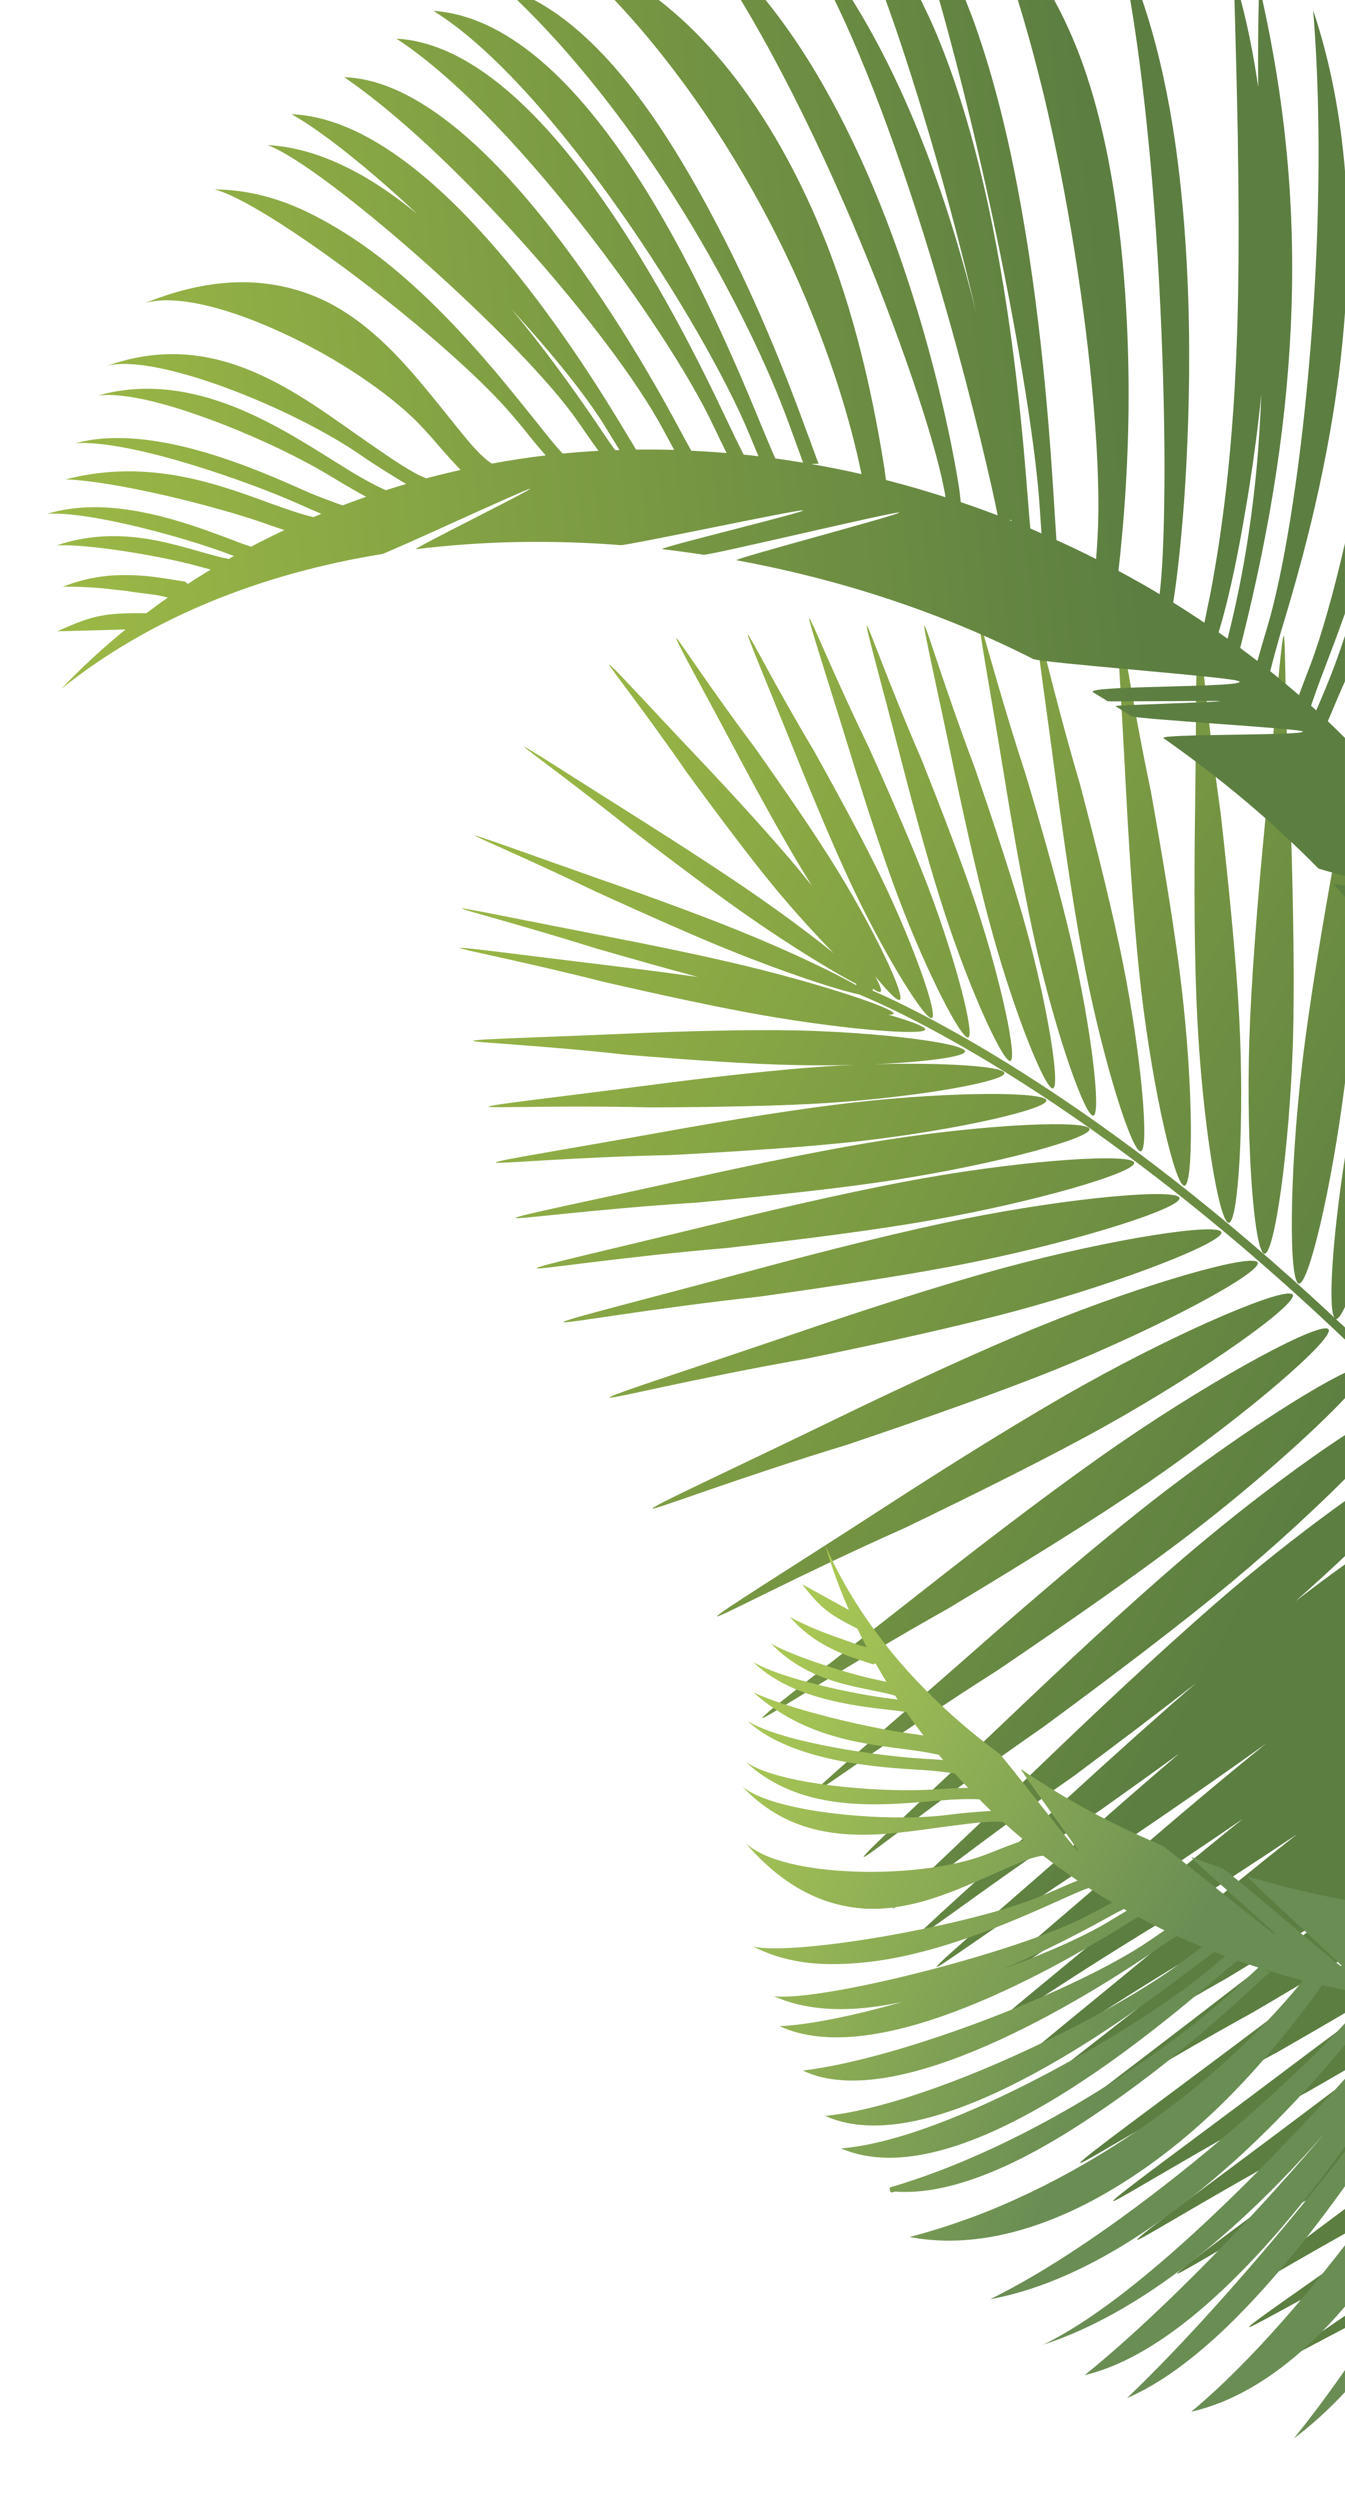 <?xml version="1.0" encoding="utf-8"?>
<!-- Generator: Adobe Illustrator 16.0.4, SVG Export Plug-In . SVG Version: 6.00 Build 0)  -->
<!DOCTYPE svg PUBLIC "-//W3C//DTD SVG 1.1//EN" "http://www.w3.org/Graphics/SVG/1.1/DTD/svg11.dtd">
<svg version="1.1" id="Layer_1" xmlns="http://www.w3.org/2000/svg" xmlns:xlink="http://www.w3.org/1999/xlink" x="0px" y="0px"
	 width="151.606px" height="281.758px" viewBox="0 0 151.606 281.758" enable-background="new 0 0 151.606 281.758"
	 xml:space="preserve">
<g>
	<linearGradient id="SVGID_1_" gradientUnits="userSpaceOnUse" x1="38.982" y1="111.947" x2="146.634" y2="170.258">
		<stop  offset="0" style="stop-color:#9DBA46"/>
		<stop  offset="1" style="stop-color:#5C7E41"/>
	</linearGradient>
	<path fill="url(#SVGID_1_)" d="M72.718,122.36c-9.914,1.297-17.666,2.149-17.643,2.362c0.008,0.192,7.996-0.172,18.33,0.082
		c7.229-0.035,14.572-0.159,19.9-0.501c10.326-0.68,19.982-2.433,19.912-3.369c-0.039-0.749-6.607-1.214-14.656-0.997
		c5.879-0.251,10.213-0.85,10.223-1.447c0.02-0.879-9.242-2.149-19.072-2.365c-5.156-0.104-12.426,0.065-19.463,0.382
		c-9.504,0.419-16.906,0.593-16.906,0.796c-0.01,0.187,7.58,0.486,17.361,1.574c6.869,0.565,13.844,1.054,18.918,1.152
		c2.32,0.052,4.609,0.04,6.752-0.017c-1.098,0.043-2.207,0.103-3.328,0.173C87.634,120.549,80.05,121.396,72.718,122.36z
		 M96.794,128.621c11.02-1.248,21.268-3.623,21.154-4.606c-0.117-0.992-10.641-1.019-21.641,0.227
		c-5.779,0.646-13.865,1.934-21.67,3.348c-10.539,1.895-18.797,3.199-18.768,3.42c0.025,0.209,8.549-0.596,19.645-0.834
		C83.249,129.771,91.104,129.256,96.794,128.621z M114.55,147.725c12.236-3.311,23.426-7.761,23.123-8.858
		c-0.295-1.096-12.189,0.69-24.438,3.997c-6.396,1.728-15.314,4.575-23.898,7.517c-11.602,3.961-20.711,6.864-20.625,7.118
		c0.045,0.239,9.559-2.156,22.051-4.35C99.444,151.365,108.243,149.43,114.55,147.725z M96.374,100.569
		c3.686,7.668,7.988,14.492,8.674,14.169c0.691-0.332-1.932-7.955-5.617-15.627c-1.904-3.958-4.77-9.26-7.666-14.466
		c-4.367-7.296-7.301-13.18-7.461-13.107c-0.143,0.073,2.363,5.969,5.424,13.597C92.007,90.784,94.448,96.564,96.374,100.569z
		 M109.501,142.283c12.338-2.48,23.674-6.154,23.453-7.269c-0.221-1.102-12.098-0.102-24.436,2.38
		c-6.455,1.289-15.449,3.535-24.137,5.89c-11.742,3.19-20.916,5.458-20.877,5.716c0.051,0.243,9.607-1.51,22.098-2.872
		C94.312,144.908,103.144,143.574,109.501,142.283z M105.032,137.505c11.971-2.113,23.002-5.392,22.814-6.47
		c-0.184-1.062-11.689-0.38-23.645,1.732c-6.256,1.102-15.008,3.053-23.434,5.128c-11.41,2.786-20.318,4.778-20.289,5.039
		c0.045,0.218,9.307-1.255,21.402-2.283C90.321,139.691,98.88,138.602,105.032,137.505z M100.866,132.972
		c11.486-1.779,22.113-4.698,21.943-5.727c-0.148-1.031-11.166-0.604-22.66,1.18c-6,0.923-14.396,2.624-22.52,4.44
		c-10.967,2.438-19.549,4.157-19.512,4.401c0.037,0.211,8.932-1.01,20.529-1.745C86.743,134.769,94.944,133.902,100.866,132.972z
		 M101.304,101.264c3.176,8.39,7.092,15.948,7.84,15.659c0.744-0.29-1.33-8.526-4.512-16.925
		c-1.646-4.311-4.168-10.152-6.746-15.869c-3.924-8.077-6.496-14.502-6.658-14.443c-0.182,0.07,1.936,6.491,4.477,14.767
		C97.575,90.591,99.64,96.88,101.304,101.264z M128.638,111.675c1.348,11.439,3.846,22.067,4.877,21.962
		c1.016-0.131,1.01-11.058-0.346-22.497c-0.686-5.889-2.021-13.968-3.432-21.887c-2.363-11.272-3.545-20.089-3.779-20.068
		c-0.229,0.033,0.396,8.686,0.959,19.797C127.345,97.209,127.937,105.687,128.638,111.675z M138.513,137.812
		c1.055-0.054,1.783-11.338,1.164-23.253c-0.318-6.139-1.148-14.561-2.078-22.851c-1.688-11.819-2.322-21.006-2.551-20.995
		c-0.252,0.011-0.184,8.99-0.34,20.525c-0.129,8.526-0.08,17.331,0.25,23.555C135.558,126.716,137.433,137.862,138.513,137.812z
		 M142.536,141.295c1.104,0.042,2.807-11.56,3.203-23.938c0.186-6.36,0.045-15.144-0.223-23.781
		c-0.705-12.355-0.59-21.906-0.812-21.909c-0.273-0.01-0.967,9.273-2.123,21.169c-0.859,8.812-1.555,17.903-1.76,24.374
		C140.44,129.57,141.419,141.268,142.536,141.295z M111.87,105.189c2.568,9.252,6,17.705,6.822,17.467
		c0.832-0.229-0.57-9.232-3.152-18.487c-1.334-4.773-3.465-11.253-5.652-17.6c-3.398-8.989-5.502-16.101-5.686-16.058
		c-0.189,0.06,1.434,7.099,3.328,16.206C108.94,93.433,110.517,100.342,111.87,105.189z M106.587,103.225
		c2.871,8.697,6.525,16.603,7.309,16.339c0.775-0.255-0.982-8.77-3.846-17.482c-1.492-4.481-3.816-10.563-6.191-16.522
		c-3.652-8.42-5.984-15.111-6.154-15.046c-0.162,0.055,1.703,6.71,3.916,15.287C103.251,92.151,105.077,98.664,106.587,103.225z
		 M116.874,107.066c2.275,9.843,5.488,18.877,6.369,18.67c0.887-0.201-0.188-9.718-2.473-19.581
		c-1.162-5.062-3.098-11.971-5.117-18.746c-3.145-9.608-5.031-17.178-5.215-17.13c-0.219,0.041,1.176,7.527,2.748,17.161
		C114.339,94.584,115.679,101.909,116.874,107.066z M122.38,109.513c2.115,10.628,5.254,20.425,6.211,20.242
		c0.955-0.196,0.123-10.441-1.992-21.088c-1.082-5.477-2.939-12.956-4.867-20.289c-3.055-10.403-4.832-18.594-5.035-18.542
		c-0.209,0.032,1.006,8.117,2.371,18.503C120.075,96.033,121.276,103.946,122.38,109.513z M51.845,106.834
		c-0.027,0.159,7.133,1.518,16.297,3.844c6.457,1.477,13.01,2.897,17.803,3.731c9.309,1.63,18.227,2.322,18.35,1.618
		c0.053-0.301-1.553-0.927-4.148-1.668c0.355-0.006,0.559-0.042,0.58-0.126c0.115-0.57-7.861-3.237-16.502-5.335
		c-4.531-1.108-10.939-2.431-17.174-3.636c-8.412-1.643-14.961-2.994-15-2.876c-0.012,0.124,6.643,1.84,15.115,4.491
		c3.959,1.146,7.955,2.275,11.512,3.229c-3.389-0.478-7.072-0.95-10.697-1.383C58.921,107.637,51.866,106.681,51.845,106.834z
		 M121.747,243.766c0.15,0.229,9.562-5.718,22.271-12.511c2.551-1.459,5.094-2.937,7.588-4.396v-5.581
		c-3.309,2.404-6.734,4.943-10.1,7.484C130.374,237.156,121.585,243.507,121.747,243.766z M128.181,252.424
		c0.137,0.221,9.426-5.643,21.953-12.336c0.494-0.281,0.98-0.562,1.473-0.844v-4.566c-1.318,0.986-2.65,1.978-3.963,2.975
		C136.7,245.905,128.011,252.18,128.181,252.424z M114.841,192.516c-9.832,9.385-17.674,16.533-17.486,16.758
		c0.188,0.209,8.637-6.611,20.209-14.621c7.939-5.842,15.896-11.879,21.461-16.523c4.744-3.955,9.166-8.041,12.582-11.458v-4.942
		c-4.357,2.842-10.297,7.229-16.146,12.116C129.796,178.551,122.134,185.569,114.841,192.516z M125.472,248.053
		c0.158,0.222,9.418-5.632,21.936-12.32c1.402-0.809,2.803-1.615,4.199-2.422v-5.008c-2.227,1.642-4.465,3.314-6.68,4.993
		C133.983,241.541,125.321,247.809,125.472,248.053z M118.337,197.93c-9.975,9.609-17.914,16.928-17.715,17.145
		c0.18,0.214,8.75-6.78,20.494-14.976c4.727-3.525,9.471-7.106,13.711-10.431c-4.307,3.717-8.99,7.917-13.561,12.098
		c-10.271,9.416-18.434,16.587-18.244,16.82c0.166,0.218,8.977-6.604,21.002-14.582c3-2.129,6.008-4.281,8.9-6.385
		c-2.863,2.441-5.82,4.998-8.703,7.545c-10.488,9.238-18.809,16.268-18.639,16.505c0.172,0.21,9.143-6.448,21.357-14.206
		c5.49-3.721,11.002-7.537,15.816-11.004c-4.846,3.91-10.273,8.483-15.529,13.037c-10.635,9.207-19.059,16.211-18.881,16.451
		c0.166,0.217,9.258-6.412,21.594-14.115c3.426-2.285,6.869-4.598,10.15-6.848c-3.184,2.558-6.479,5.254-9.709,7.95
		c-10.721,8.968-19.242,15.768-19.059,16.013c0.168,0.215,9.305-6.209,21.723-13.64c4.498-2.886,9.014-5.819,13.156-8.596
		c-4.133,3.255-8.564,6.859-12.889,10.453c-10.746,8.913-19.26,15.688-19.088,15.934c0.166,0.221,9.318-6.171,21.727-13.575
		c1.826-1.156,3.645-2.318,5.432-3.478c-1.893,1.468-3.799,2.962-5.688,4.455c-10.98,8.663-19.668,15.247-19.498,15.494
		c0.158,0.226,9.465-5.935,22.08-13.05c4.066-2.455,8.156-4.955,11.979-7.35c-3.752,2.767-7.691,5.754-11.555,8.741
		c-10.992,8.499-19.705,14.959-19.537,15.199c0.158,0.232,9.48-5.815,22.088-12.761c3.504-2.055,7.006-4.141,10.354-6.174v-44.299
		c-1.807,1.295-3.678,2.691-5.576,4.152c1.963-1.727,3.838-3.443,5.576-5.088v-6.199c-3.76,2.684-8.098,6.033-12.398,9.658
		C133.495,183.65,125.729,190.826,118.337,197.93z M119.224,154.248c12.109-4.916,22.992-10.877,22.541-11.955
		c-0.432-1.102-12.379,2.226-24.486,7.143c-6.336,2.57-15.109,6.609-23.514,10.695c-11.361,5.514-20.309,9.619-20.211,9.875
		c0.092,0.229,9.518-3.408,22.02-7.214C104.233,159.867,112.981,156.777,119.224,154.248z M150.437,148.521
		c-26.109-24.413-46.143-34.293-52.211-36.942c0.047,0,0.158,0.039,0.184,0.014c0.014-0.034-0.006-0.106-0.057-0.194
		c0.467,0.327,0.787,0.469,0.902,0.371c0.164-0.132-0.07-0.765-0.588-1.732c1.449,1.78,2.49,2.812,2.756,2.648
		c0.658-0.417-2.764-7.715-7.24-14.947c-2.305-3.734-5.727-8.708-9.158-13.563c-5.104-6.792-8.652-12.329-8.789-12.248
		c-0.17,0.094,2.971,5.683,6.822,12.952c2.854,5.37,5.9,10.859,8.264,14.63c0.068,0.115,0.127,0.225,0.213,0.338
		c-0.504-0.622-1.006-1.244-1.518-1.867c-2.855-3.428-7.066-8.068-11.254-12.493c-5.65-5.955-9.957-10.708-10.105-10.599
		c-0.113,0.105,3.982,5.235,8.812,12.242c3.52,4.799,7.139,9.63,9.934,13.008c2.262,2.714,4.578,5.257,6.566,7.277
		c-2.303-1.849-5.279-4.093-8.43-6.285c-3.658-2.55-8.914-5.964-14.049-9.201c-6.939-4.365-12.297-7.855-12.367-7.744
		c-0.072,0.089,5.264,3.918,11.912,9.223c4.725,3.618,9.547,7.238,13.141,9.747c4.934,3.437,9.801,6.423,12.365,7.737l-0.045,0.132
		c-2.469-1.425-7.729-3.931-13.395-6.214c-4.129-1.672-10.016-3.833-15.738-5.822c-7.736-2.719-13.744-4.932-13.789-4.802
		c-0.047,0.102,5.998,2.643,13.666,6.336c5.416,2.465,10.918,4.923,14.992,6.562c6.186,2.507,12.184,4.488,14.6,4.983
		c4.527,1.864,26.146,11.658,54.773,38.903V149.6c-0.344-0.326-0.666-0.616-1.018-0.938c0.246,0,0.598-0.477,1.018-1.389v-16.872
		C150.142,139.83,149.683,147.617,150.437,148.521z M109.808,186.046c-10.109,8.898-18.129,15.653-17.949,15.884
		c0.158,0.211,8.795-6.201,20.551-13.669c8.072-5.468,16.191-11.131,21.879-15.505c7.293-5.613,13.889-11.535,17.318-15.195v-2.858
		c-4.031,1.912-12.447,7.321-20.701,13.673C125.128,172.818,117.278,179.457,109.808,186.046z M150.728,95.057
		c-1.643,8.944-3.168,18.203-3.943,24.803c-1.488,12.61-1.506,24.673-0.373,24.796c1.08,0.127,3.678-10.634,5.195-22.641V90.247
		C151.327,91.789,151.04,93.396,150.728,95.057z M151.606,268.954v-0.487c-1.008,0.717-1.564,1.145-1.527,1.203
		C150.103,269.717,150.642,269.459,151.606,268.954z M129.284,167.17c11.342-7.791,21.172-16.353,20.469-17.359
		c-0.697-1.025-12.219,5.072-23.545,12.854c-5.926,4.065-14.027,10.181-21.748,16.257c-10.439,8.225-18.689,14.447-18.533,14.693
		c0.152,0.22,9.018-5.643,20.986-12.361C115.157,176.297,123.45,171.164,129.284,167.17z M132.683,256.234
		c0.129,0.21,7.988-4.732,18.924-10.678v-3.695C140.956,249.91,132.53,256.007,132.683,256.234z M124.636,160.688
		c11.508-6.436,21.668-13.757,21.078-14.776c-0.568-1.04-12.125,3.774-23.631,10.209c-6.041,3.37-14.309,8.499-22.227,13.635
		c-10.693,6.933-19.146,12.161-19.016,12.396c0.129,0.223,9.107-4.595,21.162-9.963
		C110.308,168.186,118.692,164.006,124.636,160.688z M137.212,259.9c0.113,0.174,5.895-3.434,14.395-8.186v-2.779
		C143.228,255.211,137.081,259.688,137.212,259.9z M140.792,262.254c0.09,0.146,4.324-2.292,10.814-5.746v-2.043
		C145.138,259.012,140.698,262.086,140.792,262.254z M144.704,265.909c0.064,0.115,2.666-1.324,6.902-3.552v-1.376
		C147.329,263.904,144.62,265.771,144.704,265.909z"/>
	<linearGradient id="SVGID_2_" gradientUnits="userSpaceOnUse" x1="3.708" y1="62.194" x2="156.038" y2="44.648">
		<stop  offset="0" style="stop-color:#9DBA46"/>
		<stop  offset="0.806" style="stop-color:#5C7E41"/>
	</linearGradient>
	<path fill="url(#SVGID_2_)" d="M147.772,58.945c1.203-4.998,2.396-10.82,3.184-17.13c0.268-2.148,0.488-4.358,0.65-6.604V19.304
		c-0.492-6.076-1.607-12.203-3.59-18.157c0.533,6.528,0.686,13.396,0.576,20.213c-0.104,6.816-0.492,13.583-1.049,19.896
		c-1.102,12.627-2.924,23.467-4.682,29.366c-0.465,1.541-0.844,2.835-1.121,3.867c-0.648-0.497-1.307-0.985-1.963-1.473l0.016,0.004
		l0.195-0.779c1.652-6.593,2.963-12.98,3.9-19.234c0.943-6.258,1.504-12.387,1.697-18.451c0.184-6.07-0.014-12.075-0.623-18.095
		C144.413,11.003,143.522,5.532,142.3,0h-0.412c-0.086,3.358-0.092,6.619-0.066,9.809c-0.488-3.371-1.127-6.656-1.959-9.809h-0.715
		c0.141,5.145,0.287,10.413,0.381,15.719c0.004,1.017,0.02,2.035,0.039,3.054c0.059,4.784,0.074,9.559-0.01,14.286
		c-0.055,3.011-0.146,5.999-0.299,8.954c-0.129,2.794-0.328,5.551-0.568,8.266c-0.344,4.021-0.824,7.913-1.393,11.616
		c-0.375,2.325-0.746,4.537-1.197,6.598c-0.01,0.109-0.236,1.18-0.344,1.689c-1.15-0.776-2.314-1.536-3.518-2.276
		c0.373-2.255,0.844-6.237,1.221-11.303c0.4-5.6,0.676-12.518,0.553-19.89c-0.129-7.373-0.662-15.2-1.848-22.611
		c-0.814-4.98-1.928-9.759-3.412-14.1h-1.348c0.768,4.589,1.406,9.559,1.924,14.677c0.771,7.459,1.279,15.214,1.576,22.461
		c0.305,7.251,0.412,14.001,0.328,19.451c-0.066,4.482-0.24,8.086-0.523,10.371c-1.523-0.913-3.076-1.786-4.641-2.625
		c0.117-0.977,0.246-2.256,0.391-3.823c0.238-2.505,0.486-5.842,0.633-9.722c0.252-6.438,0.152-14.349-0.664-22.432
		c-0.729-7.119-2.004-14.413-4.314-20.954c-0.07-0.209-0.148-0.417-0.223-0.621c-0.877-2.381-1.896-4.656-3.068-6.785h-4.098
		c0.844,2.717,1.631,5.548,2.367,8.459c0.191,0.75,0.373,1.501,0.564,2.256c1.369,5.761,2.527,11.74,3.459,17.553
		c0.258,1.643,0.5,3.266,0.729,4.87c1.57,11.164,2.225,21.266,1.871,27.397c-0.051,0.912-0.105,1.733-0.168,2.47
		c-1.465-0.749-2.951-1.455-4.467-2.139c-0.059-0.952-0.146-2.141-0.229-3.542c-0.412-6.618-1.254-19.9-3.672-33.542
		c-1.195-6.823-2.791-13.727-4.916-19.936c-0.441-1.319-0.93-2.597-1.434-3.846h-2.963c0.582,2.031,1.137,4.102,1.691,6.207
		c1.701,6.484,3.277,13.246,4.637,19.738c2.729,12.989,4.617,24.92,5.018,31.483c0.07,1.011,0.125,1.904,0.18,2.687
		c-0.42-0.183-0.832-0.377-1.258-0.557c-0.078-0.824-0.152-1.768-0.238-2.851c-0.525-6.78-1.615-20.386-4.613-34.049
		c-1.5-6.835-3.471-13.681-6.092-19.697C104.741,1.945,104.269,0.963,103.8,0h-3.969c0.703,1.943,1.387,3.93,2.049,5.952
		c2.1,6.388,4.047,13.082,5.742,19.545c0.867,3.328,1.674,6.595,2.398,9.722C107.286,24.115,102.899,10.926,96.079,0h-2.004
		c9.967,20.591,17.398,52.956,18.381,58.086c-1.377-0.528-2.766-1.026-4.158-1.498l-0.152-1.342
		c-0.744-4.889-3.084-16.762-7.842-29.413c-2.369-6.325-5.359-12.847-9.031-18.789C89.745,4.575,88.083,2.214,86.3,0h-2.793
		c1.629,2.701,3.221,5.551,4.756,8.491c3.23,6.18,6.225,12.731,8.816,18.98c5.15,12.438,8.748,23.698,9.498,28.566
		c-2.223-0.712-4.451-1.365-6.705-1.938c-0.064-0.438-0.141-0.923-0.156-1.161c-1.104-6.89-2.883-15.913-6.281-24.775
		c-2.482-6.486-5.664-12.647-9.557-18.025c-2.822-3.901-5.951-7.251-9.344-9.923C74.444,0.141,74.347,0.074,74.247,0h-4.973
		c0.812,0.861,1.631,1.757,2.447,2.698c1.865,2.141,3.713,4.481,5.549,6.976c1.309,1.81,2.619,3.692,3.867,5.652
		c2.506,3.907,4.859,8.08,6.992,12.405c0.719,1.487,1.424,2.986,2.084,4.498c3.266,7.502,5.617,14.928,6.893,21.203
		c-1.891-0.431-3.77-0.807-5.672-1.138l0.842-0.042c-0.219-0.47-0.975-2.683-1.328-3.559c-1.143-3.161-2.592-6.936-4.273-10.92
		c-1.91-4.536-4.121-9.204-6.482-13.627c-3.062-5.735-6.303-10.984-9.76-15.202C67.19,4.989,63.808,1.928,60.345,0.07
		c-0.047-0.024-0.1-0.048-0.146-0.07h-1.906c1.418,1.37,2.965,2.958,4.604,4.771c0.5,0.564,1.018,1.146,1.533,1.752
		c2.709,3.131,5.531,6.766,8.334,10.813c0.457,0.658,0.924,1.335,1.371,2.018c2.633,3.928,5.172,8.163,7.521,12.54
		c2.893,5.373,5.406,10.776,7.234,15.764c0.367,0.998,0.715,1.95,1.035,2.852c0.107,0.241,0.441,1.224,0.516,1.41
		c0.02,0.031,0.051,0.126,0.078,0.219c-1.051-0.172-2.086-0.333-3.137-0.478c-0.396-0.896-0.873-2.054-1.455-3.437
		c-1.254-3.055-3.066-7.436-5.359-12.313c-2.297-4.878-5.07-10.254-8.262-15.289c-3.191-5.032-6.783-9.723-10.717-13.238
		c-3.936-3.514-8.201-5.846-12.736-6.161c3.334,2.063,6.914,5.321,10.488,9.234c3.566,3.917,7.141,8.486,10.445,13.178
		c6.6,9.376,12.158,19.223,14.635,25.208c0.402,0.975,0.764,1.833,1.072,2.577c-0.555-0.067-1.111-0.137-1.676-0.192
		c-0.518-1.006-1.154-2.344-1.918-3.937c-1.367-2.897-3.346-6.979-5.803-11.483c-2.459-4.5-5.393-9.425-8.672-14.013
		c-3.281-4.59-6.891-8.844-10.734-12.004c-3.832-3.156-7.883-5.219-12.002-5.432c3.176,2.066,6.67,5.112,10.195,8.701
		c3.527,3.587,7.088,7.715,10.432,11.943c6.662,8.45,12.42,17.293,15.1,22.988c0.555,1.169,1.051,2.191,1.484,3.065
		c-1.332-0.112-2.666-0.2-3.982-0.263c-0.518-0.928-1.102-2.012-1.754-3.223c-1.482-2.749-3.621-6.529-6.232-10.65
		c-2.629-4.127-5.709-8.603-9.08-12.745c-3.365-4.145-7-7.96-10.748-10.763c-3.746-2.805-7.572-4.603-11.301-4.71
		c3.037,2.071,6.449,4.907,9.93,8.17c3.473,3.259,7.053,6.943,10.406,10.705c6.732,7.529,12.674,15.37,15.582,20.771
		c0.459,0.848,0.877,1.633,1.271,2.357c-1.432-0.045-2.865-0.053-4.293-0.036c-0.504-0.816-1.082-1.79-1.709-2.825
		c-0.172-0.284-0.35-0.576-0.531-0.874c-1.482-2.432-3.449-5.529-5.779-8.862c-2.625-3.762-5.705-7.823-9.084-11.566
		c-3.275-3.644-6.83-6.987-10.51-9.456c-3.668-2.471-7.469-4.065-11.229-4.215c2.488,1.382,5.928,3.972,9.691,7.21
		c1.471,1.266,2.986,2.631,4.508,4.055c-1.859-1.521-3.77-2.906-5.732-4.067c-3.619-2.133-7.377-3.53-11.18-3.718
		c3.15,1.128,10.309,6.613,17.482,12.974c3.58,3.179,7.166,6.579,10.26,9.759c3.088,3.182,5.686,6.149,7.283,8.466
		c0.893,1.297,1.654,2.39,2.293,3.259c-1.355,0.076-2.693,0.175-4.035,0.307c-0.791-0.805-1.889-2.227-3.129-3.771
		c-0.371-0.462-0.771-0.959-1.188-1.477c-3.396-4.236-8.213-10.03-13.914-14.917c-0.145-0.126-0.287-0.246-0.434-0.366
		c-2.969-2.509-6.205-4.719-9.547-6.401c-0.068-0.034-0.127-0.068-0.197-0.103c-3.457-1.729-7.123-2.722-10.838-2.729
		c2.865,0.692,9.428,4.9,16.197,10.015c0.428,0.322,0.846,0.645,1.27,0.967c3.604,2.783,7.211,5.774,10.279,8.587
		c2.244,2.041,4.189,3.985,5.646,5.677c0.621,0.718,1.18,1.391,1.68,2.011c0.861,1.077,1.611,1.988,2.262,2.714
		c-2.041,0.242-4.064,0.552-6.072,0.924c-1.105-0.68-2.414-2.199-3.951-4.127c-0.535-0.664-1.109-1.376-1.697-2.11
		c-2.922-3.597-6.344-7.922-10.939-10.854c-0.389-0.248-0.785-0.488-1.186-0.712c-2.539-1.398-5.432-2.323-8.711-2.58
		c-0.068-0.004-0.123-0.006-0.178-0.011c-3.604-0.239-7.713,0.398-12.449,2.306c3.645-1.062,9.906,0.681,16.08,3.627
		c0.365,0.177,0.742,0.355,1.121,0.539c5.564,2.768,10.934,6.454,14.133,9.899c0.641,0.69,1.24,1.372,1.779,2.004
		c0.924,1.074,1.785,2.006,2.471,2.735c-1.295,0.291-2.58,0.603-3.869,0.945c-1.523-0.56-3.846-2.163-6.531-4.021
		c-3.846-2.651-8.092-5.928-12.932-7.983c-2.414-1.029-4.982-1.754-7.73-1.946c-2.729-0.185-5.648,0.159-8.756,1.265
		c2.812-0.718,8.096,0.511,13.586,2.552c5.502,2.052,11.207,4.912,14.9,7.463c1.926,1.328,3.961,2.571,5.201,3.306
		c-0.771,0.225-1.529,0.459-2.293,0.703c-1.164-0.513-2.982-1.499-4.561-2.498c-0.307-0.191-0.602-0.377-0.922-0.573
		c-3.285-2.049-7.303-4.649-11.785-6.396c-2.248-0.872-4.609-1.536-7.043-1.818c-2.668-0.304-5.41-0.166-8.152,0.621
		c2.797-0.372,7.475,0.791,12.277,2.557c0.635,0.224,1.25,0.459,1.865,0.701c4.438,1.726,8.801,3.851,11.781,5.637
		c0.455,0.277,0.914,0.544,1.332,0.801c1.139,0.677,2.178,1.274,2.992,1.71c-0.891,0.308-1.771,0.629-2.656,0.965
		c-1.098-0.374-2.992-1.079-4.205-1.62c-2.871-1.29-7.229-3.21-11.91-4.526c-4.691-1.31-9.715-2.015-13.963-0.863
		c3.115-0.194,8.01,0.898,12.828,2.354c4.83,1.458,9.588,3.276,12.375,4.527c0.959,0.428,1.773,0.79,2.475,1.073
		c-0.287,0.125-0.584,0.254-0.881,0.382c-1.35-0.312-2.871-0.847-4.59-1.461c-2.756-0.988-6.17-2.317-10.115-3.085
		c-3.936-0.768-8.41-0.971-13.25,0.296c2.703,0.07,6.945,0.822,11.232,1.803c4.27,0.985,8.559,2.198,11.352,3.191
		c0.861,0.312,1.562,0.546,2.094,0.714c-1.271,0.601-2.527,1.224-3.76,1.878c-0.535-0.182-1.082-0.374-1.57-0.555
		c-0.221-0.086-0.451-0.175-0.678-0.264c-2.422-0.906-5.635-2.13-9.146-2.896c-3.734-0.829-7.811-1.139-11.578-0.001
		c2.41-0.134,6.221,0.514,10.027,1.426c0.184,0.045,0.365,0.088,0.547,0.135c3.596,0.88,7.146,1.97,9.514,2.846
		c0.295,0.108,0.566,0.211,0.828,0.304c0.053,0.017,0.084,0.03,0.129,0.048c-0.191,0.107-0.391,0.219-0.58,0.332
		c-0.881-0.162-1.873-0.438-2.977-0.75c-1.971-0.551-4.416-1.305-7.211-1.647c-2.777-0.335-5.891-0.258-9.213,0.866
		c1.887-0.084,4.891,0.228,7.912,0.7c3.031,0.474,6.084,1.105,8.082,1.662c0.547,0.155,1.018,0.274,1.373,0.365
		c-0.889,0.538-1.775,1.087-2.633,1.653c-0.055-0.139-0.146-0.257-0.326-0.306c-0.092-0.014-0.176-0.029-0.27-0.042
		c-1.186-0.174-2.352-0.384-3.537-0.523c-0.967-0.109-1.904-0.151-2.848-0.16c-2.15-0.009-4.396,0.28-7.08,1.317
		c0.941-0.046,4.084,0.064,5.6,0.3c0.404,0.063,1.297,0.119,1.701,0.187c1.08,0.204,3.273,0.394,4.006,0.595
		c0.18,0.052,0.371,0.097,0.543,0.129c-0.812,0.579-1.621,1.167-2.414,1.765c-0.994-0.007-1.855-0.001-2.6,0.031
		c-0.945,0.036-1.736,0.116-2.49,0.257c-1.523,0.283-2.887,0.814-4.951,1.761l4.289-0.118l3.404-0.095
		c-2.576,2.101-5.004,4.336-7.25,6.702c10.053-8.077,22.605-12.997,36.143-15.2c0.633-0.103,16.031-7.254,16.662-7.347
		c0.646-0.094-13.471,6.879-12.816,6.8c7.525-0.934,15.299-1.062,23.066-0.459c0.762,0.06,19.771-3.995,20.543-3.923
		c0.799,0.082-16.65,4.288-15.846,4.38c1.557,0.179,3.107,0.389,4.658,0.626c0.645,0.1,21.389-4.869,22.033-4.757
		c0.604,0.1-18.924,5.271-18.33,5.38c11.811,2.157,23.264,5.955,33.418,11.115c0.926,0.461,22.328,2.026,23.213,2.514
		c1.4,0.753-17.752,0.447-16.42,1.257c0.551,0.332,1.086,0.663,1.627,0.998c0.109,0.065,12.555-0.08,12.662-0.012
		c0.178,0.117-11.973,0.445-11.789,0.562c0.602,0.378,1.178,0.754,1.766,1.133c0.484,0.328,18.848,1.388,19.334,1.717
		c0.74,0.497-16.4,0.256-15.682,0.764c6.49,4.546,12.324,9.46,17.441,14.668c0.059,0.062,1.311,0.407,3.018,0.864V83.167
		c-0.635-0.635-1.283-1.264-1.936-1.888c0.18-0.417,0.408-0.933,0.488-1.149c0.354-0.855,0.768-1.813,1.168-2.727
		c0.1-0.201,0.193-0.415,0.279-0.625v-5.131c-0.68,2.064-1.338,3.876-1.953,5.363c-0.32,0.803-0.631,1.524-0.906,2.17
		c-0.068,0.162-0.227,0.535-0.389,0.884c-0.197-0.176-0.381-0.359-0.576-0.536c0.379-1.1,0.941-2.686,1.414-3.908
		c0.672-1.758,1.51-3.95,2.41-6.487v-7.911c-1.338,5.796-2.707,10.584-3.938,13.813c-0.488,1.284-0.916,2.385-1.246,3.311
		c-1.064-0.921-2.143-1.825-3.246-2.713c0.277-1.081,0.812-3.066,1.246-4.542C145.321,68.108,146.556,63.941,147.772,58.945z
		 M69.345,50.738c-0.73-0.975-1.76-2.576-2.828-4.119c-2.168-3.137-5.23-7.44-8.902-11.819c1.166,1.28,2.312,2.55,3.377,3.792
		c3.02,3.506,5.551,6.786,7.174,9.411c0.105,0.178,0.221,0.355,0.32,0.53c0.486,0.8,0.941,1.53,1.346,2.191
		C69.669,50.731,69.503,50.733,69.345,50.738z M113.798,58.625l0.219-0.023c0.008,0.039,0.008,0.074,0.008,0.112
		C113.95,58.684,113.874,58.653,113.798,58.625z M138.405,71.841l-0.035,0.136c-0.33-0.237-0.674-0.47-1.01-0.705l0.482-1.673
		c0.859-3.133,1.746-7.333,2.553-12.16c0.16-0.908,0.311-1.833,0.457-2.765c0.516-3.297,0.969-6.733,1.318-10.241
		c-0.111,2.875-0.283,5.766-0.564,8.693C141.026,59.138,140.044,65.314,138.405,71.841z M150.356,99.701
		c0.424,0.451,0.836,0.908,1.25,1.366V99.8C150.774,99.667,150.269,99.615,150.356,99.701z"/>
	<g>
		<linearGradient id="SVGID_3_" gradientUnits="userSpaceOnUse" x1="67.987" y1="217.125" x2="131.763" y2="252.202">
			<stop  offset="0" style="stop-color:#ADCB55"/>
			<stop  offset="0.806" style="stop-color:#6A8D54"/>
		</linearGradient>
		<path fill="url(#SVGID_3_)" d="M147.491,247.628c-3.26,4.011-6.768,8.13-10.264,12.019c-3.486,3.887-6.969,7.535-10.188,10.61
			c3.732-1.599,7.539-4.469,11.23-8.003c3.68-3.549,7.256-7.759,10.523-12.057c0.965-1.268,1.906-2.549,2.812-3.815v-3.919
			C150.288,244.146,148.915,245.876,147.491,247.628z"/>
		<linearGradient id="SVGID_4_" gradientUnits="userSpaceOnUse" x1="69.697" y1="213.992" x2="133.481" y2="249.073">
			<stop  offset="0" style="stop-color:#ADCB55"/>
			<stop  offset="0.806" style="stop-color:#6A8D54"/>
		</linearGradient>
		<path fill="url(#SVGID_4_)" d="M117.589,264.241c12.438-4.054,23.863-14.81,31.814-23.937c-1.645,1.949-3.404,3.965-5.242,6.002
			c-3.467,3.871-7.215,7.814-10.961,11.485c-3.742,3.678-7.471,7.082-10.938,9.884c4.084-0.975,8.199-3.403,12.162-6.631
			c3.969-3.23,7.791-7.267,11.271-11.461c2.107-2.551,4.086-5.154,5.91-7.675v-7.64C142.731,244.17,128.151,259.152,117.589,264.241
			z"/>
		<linearGradient id="SVGID_5_" gradientUnits="userSpaceOnUse" x1="66.233" y1="220.225" x2="130.039" y2="255.317">
			<stop  offset="0" style="stop-color:#ADCB55"/>
			<stop  offset="0.806" style="stop-color:#6A8D54"/>
		</linearGradient>
		<path fill="url(#SVGID_5_)" d="M144.644,261.491c-3.449,3.915-6.982,7.487-10.369,10.304c4.736-1.074,9.129-3.799,13.088-7.432
			c0.129-0.113,0.258-0.227,0.373-0.347c1.355-1.259,2.633-2.639,3.871-4.078v-6.907c-1.869,2.416-3.803,4.807-5.775,7.099
			C145.437,260.587,145.038,261.045,144.644,261.491z"/>
		<linearGradient id="SVGID_6_" gradientUnits="userSpaceOnUse" x1="71.565" y1="210.546" x2="135.367" y2="245.637">
			<stop  offset="0" style="stop-color:#ADCB55"/>
			<stop  offset="0.806" style="stop-color:#6A8D54"/>
		</linearGradient>
		<path fill="url(#SVGID_6_)" d="M137.569,241.17c-4.029,3.402-8.443,6.866-12.893,9.998c-4.438,3.129-8.914,5.912-13.074,7.949
			c2.506-0.457,5.004-1.227,7.455-2.23c2.445-1.002,4.852-2.239,7.188-3.641c4.676-2.803,9.062-6.256,12.986-9.785
			c5.115-4.637,9.393-9.403,12.375-13.021v-2.425C148.419,231.453,143.403,236.242,137.569,241.17z"/>
		<linearGradient id="SVGID_7_" gradientUnits="userSpaceOnUse" x1="76.56" y1="201.481" x2="140.355" y2="236.569">
			<stop  offset="0" style="stop-color:#ADCB55"/>
			<stop  offset="0.806" style="stop-color:#6A8D54"/>
		</linearGradient>
		<path fill="url(#SVGID_7_)" d="M151.347,221.713c-0.484-0.153-13.076-11.003-13.557-11.164c-1.164-0.392-2.314-0.801-3.459-1.235
			c-0.584-0.22,9.992,8.929,9.422,8.698c-0.566-0.223-12.285-9.827-12.832-10.06c-5.6-2.354-10.934-5.221-15.812-8.558
			c-0.426-0.285,6.865,9.591,6.455,9.292c-0.418-0.288-8.52-10.746-8.914-11.043c-8.6-6.363-15.543-14.259-19.609-23.442
			c0.701,2.445,1.615,4.865,2.648,7.246l-2.352-1.299l-2.932-1.613c1.096,1.392,1.854,2.25,2.801,2.986
			c0.475,0.371,1,0.711,1.629,1.07c0.512,0.293,1.105,0.602,1.807,0.951c0.338,0.699,0.684,1.398,1.053,2.09
			c-0.152-0.044-0.297-0.082-0.445-0.111c-0.578-0.119-2.16-0.77-2.982-1.02c-0.305-0.092-0.943-0.376-1.256-0.475
			c-1.121-0.381-3.346-1.428-3.977-1.794c1.484,1.676,2.941,2.681,4.436,3.44c0.65,0.332,1.314,0.637,2.029,0.912
			c0.867,0.323,1.75,0.596,2.643,0.897c0.062,0.024,0.121,0.044,0.191,0.066c0.15,0.03,0.26-0.023,0.348-0.11
			c0.406,0.707,0.807,1.41,1.238,2.107c-0.285-0.069-0.648-0.15-1.111-0.246c-1.572-0.324-3.91-0.978-6.172-1.734
			c-2.27-0.753-4.461-1.609-5.732-2.341c1.893,1.962,4.025,3.132,6.078,3.893c2.043,0.758,4.01,1.11,5.57,1.431
			c0.885,0.182,1.674,0.345,2.348,0.551c0.09,0.146,0.184,0.292,0.275,0.436c-0.043-0.003-0.072-0.008-0.111-0.012
			c-0.209-0.031-0.43-0.057-0.684-0.087c-1.957-0.241-4.807-0.754-7.605-1.428c-0.146-0.034-0.287-0.069-0.428-0.104
			c-2.98-0.73-5.832-1.637-7.453-2.6c2.207,2.139,5.139,3.384,8.018,4.142c2.719,0.725,5.369,1.028,7.363,1.259
			c0.189,0.023,0.389,0.045,0.566,0.062c0.414,0.049,0.865,0.111,1.314,0.18c0.617,0.895,1.27,1.773,1.934,2.645
			c-0.436-0.072-1.004-0.162-1.736-0.26c-2.275-0.305-5.688-0.998-9.002-1.844c-3.318-0.851-6.535-1.848-8.428-2.764
			c2.912,2.611,6.078,4.062,9.074,4.938c3.012,0.877,5.852,1.182,8.113,1.482c1.43,0.19,2.67,0.363,3.717,0.631
			c0.164,0.192,0.324,0.383,0.484,0.578c-0.59-0.057-1.293-0.098-2.121-0.143c-2.387-0.134-6.324-0.572-10.193-1.285
			c-3.857-0.715-7.645-1.709-9.723-2.95c2.531,2.309,6.26,3.618,9.973,4.383c3.719,0.765,7.422,0.99,9.873,1.122
			c1.035,0.061,2.602,0.249,3.496,0.383c0.484,0.545,0.99,1.083,1.508,1.617c-0.729,0.01-1.664,0.051-2.697,0.116
			c-0.389,0.026-0.803,0.049-1.221,0.077c-2.695,0.173-6.479,0.085-10.16-0.306c-0.52-0.049-1.031-0.108-1.549-0.177
			c-3.963-0.499-7.617-1.361-9.42-2.617c1.611,1.521,3.473,2.597,5.424,3.34c1.791,0.681,3.662,1.061,5.523,1.257
			c3.734,0.395,7.451,0.028,10.449-0.218c0.291-0.021,0.58-0.044,0.848-0.068c1.459-0.127,3.078-0.162,4.074-0.098
			c0.441,0.438,0.875,0.874,1.324,1.302c-1.123,0.069-2.986,0.202-4.789,0.435c-3.467,0.449-8.455,0.39-12.988-0.158
			c-4.535-0.544-8.629-1.58-10.322-3.082c1.76,1.877,3.648,3.154,5.607,4.004c1.977,0.848,4.01,1.262,6.049,1.415
			c4.092,0.304,8.197-0.448,11.812-0.913c2.543-0.33,4.74-0.607,5.986-0.445c0.771,0.692,1.545,1.368,2.334,2.031
			c-0.744,0.26-1.676,0.6-2.709,1.014c-0.602,0.246-1.256,0.503-1.949,0.755c-3.443,1.243-8.484,1.876-13.324,1.806
			c-0.328-0.007-0.646-0.02-0.959-0.024c-5.332-0.168-10.297-1.196-12.443-3.235c2.604,3.016,5.215,4.928,7.807,6.045
			c0.033,0.021,0.076,0.037,0.111,0.053c2.369,0.999,4.707,1.391,6.971,1.326c0.357-0.01,0.715-0.034,1.066-0.068
			c4.232-0.388,8.146-2.162,11.457-3.608c0.678-0.296,1.316-0.587,1.934-0.855c1.762-0.785,3.215-1.372,4.219-1.444
			c1.26,0.973,2.561,1.902,3.883,2.796c-0.705,0.274-1.561,0.642-2.549,1.085c-0.574,0.248-1.203,0.515-1.891,0.791
			c-1.605,0.652-3.654,1.301-5.928,1.915c-3.139,0.853-6.707,1.636-10.201,2.273c-0.402,0.073-0.812,0.147-1.215,0.219
			c-6.52,1.124-12.576,1.696-14.795,1.147c2.578,1.326,5.467,1.945,8.473,1.981c0.062,0,0.113,0,0.186,0.003
			c2.916,0.027,5.936-0.348,8.898-1.025c0.137-0.031,0.275-0.064,0.42-0.1c5.705-1.346,11.104-3.639,14.98-5.358
			c0.469-0.211,0.924-0.413,1.344-0.599c1.408-0.63,2.68-1.225,3.518-1.498c0.885,0.572,1.783,1.121,2.691,1.652
			c-0.764,0.377-1.674,0.866-2.768,1.439c-1.926,1.035-4.785,2.166-8.07,3.266c-3.271,1.098-6.973,2.171-10.592,3.093
			c-7.238,1.843-14.154,3.087-16.744,2.741c2.695,1.227,5.811,1.604,9.078,1.418c1.766-0.104,3.594-0.378,5.412-0.767
			c-1.562,0.437-3.092,0.847-4.561,1.196c-3.76,0.901-7.072,1.461-9.295,1.531c2.664,1.24,5.861,1.49,9.287,1.093
			c3.428-0.396,7.082-1.442,10.662-2.796c3.67-1.387,7.258-3.1,10.424-4.764c2.799-1.479,5.271-2.923,7.166-4.074
			c0.242-0.141,0.457-0.279,0.684-0.416c0.811-0.498,1.547-0.959,2.193-1.346c0.98,0.52,1.979,1.027,2.984,1.51
			c-0.531,0.357-1.104,0.752-1.719,1.177c-3.945,2.705-10.869,6.01-18.211,8.819c-3.684,1.406-7.477,2.681-11.045,3.697
			c-3.572,1.018-6.953,1.764-9.795,2.11c2.625,1.257,5.91,1.382,9.51,0.772c3.586-0.604,7.48-1.943,11.295-3.61
			c3.812-1.668,7.549-3.664,10.834-5.585c3.285-1.924,6.123-3.773,8.125-5.154c0.883-0.604,1.676-1.145,2.369-1.602
			c0.941,0.43,1.891,0.844,2.855,1.24c-0.607,0.451-1.318,0.984-2.123,1.597c-3.902,2.983-11.043,7.052-18.678,10.524
			c-3.816,1.735-7.77,3.322-11.494,4.543c-3.721,1.227-7.227,2.092-10.172,2.383c2.934,1.33,6.471,1.35,10.266,0.535
			c3.783-0.822,7.812-2.476,11.721-4.486c3.912-2.003,7.703-4.369,11.018-6.609c3.297-2.242,6.127-4.361,8.115-5.879
			c1.098-0.832,2.016-1.529,2.742-2.038c0.4,0.159,0.818,0.312,1.227,0.464c-0.488,0.404-1.035,0.871-1.664,1.402
			c-3.855,3.263-11.219,8.094-19.15,12.227c-3.975,2.071-8.068,3.959-11.938,5.398c-3.875,1.434-7.525,2.414-10.559,2.65
			c3.25,1.402,7.041,1.31,11.016,0.281c3.98-1.027,8.141-2.992,12.154-5.338c4.002-2.344,7.85-5.079,11.182-7.64
			c3.338-2.56,6.156-4.942,8.109-6.608c0.9-0.756,1.646-1.385,2.242-1.865c0.773,0.273,1.553,0.535,2.336,0.785
			c-0.047,0.059-0.105,0.117-0.121,0.131c-0.131,0.101-0.709,0.661-0.859,0.791c-0.549,0.514-1.127,1.047-1.738,1.607
			c-3.053,2.801-6.727,5.645-10.652,8.332c-3.188,2.191-6.465,4.217-9.688,5.999c-0.561,0.311-1.117,0.616-1.67,0.905
			c-3.381,1.805-6.652,3.312-9.635,4.516c-0.57,0.235-1.137,0.453-1.689,0.662c-2.02,0.766-3.861,1.371-5.477,1.84
			c-0.055,0.527,0.133,0.681,0.559,0.467c0.48,0.039,0.973,0.047,1.467,0.039c3.062-0.051,6.502-0.963,10.158-2.544
			c3.908-1.682,8.031-4.16,12.197-7.039c3.223-2.22,6.412-4.665,9.359-7.125c2.582-2.159,4.941-4.253,6.854-6.037
			c0.57-0.479,1.879-1.739,2.201-1.987l-0.562-0.33c1.43,0.449,2.869,0.862,4.322,1.236c-3.115,3.892-7.408,8.195-12.34,12.229
			c-0.998,0.807-2.027,1.592-3.057,2.369c-3.02,2.231-6.141,4.287-9.273,6.091c-1.57,0.909-3.145,1.752-4.697,2.536
			c-2.162,1.07-4.281,2.032-6.334,2.848c-3.131,1.242-6.062,2.158-8.633,2.834c3.133,0.593,6.377,0.527,9.688-0.107
			c3.309-0.641,6.672-1.844,10.021-3.533c4.615-2.339,9.02-5.469,13.059-9.076c5.523-4.92,9.975-10.537,13.213-14.912
			c0.088-0.158,0.312-0.473,0.508-0.752c0.861,0.199,1.729,0.379,2.594,0.552v-10.163c-3.697-0.678-7.389-1.564-11.029-2.674
			C140.128,211.303,151.804,221.859,151.347,221.713z M125.286,216.367c-0.129,0.082-0.273,0.166-0.412,0.25
			c-2.064,1.24-4.979,2.608-8.338,3.957c-1.18,0.477-2.428,0.954-3.689,1.421c4.111-1.722,7.771-3.608,10.396-5.007
			c1.281-0.688,2.57-1.43,3.43-1.844c0.105,0.061,0.225,0.121,0.334,0.186C126.483,215.641,125.911,215.987,125.286,216.367z"/>
		<linearGradient id="SVGID_8_" gradientUnits="userSpaceOnUse" x1="64.132" y1="224.431" x2="127.819" y2="259.459">
			<stop  offset="0" style="stop-color:#ADCB55"/>
			<stop  offset="0.806" style="stop-color:#6A8D54"/>
		</linearGradient>
		<path fill="url(#SVGID_8_)" d="M145.831,274.811c1.98-1.471,3.906-3.235,5.775-5.223v-2.49
			C149.646,269.898,147.706,272.512,145.831,274.811z"/>
	</g>
</g>
</svg>
